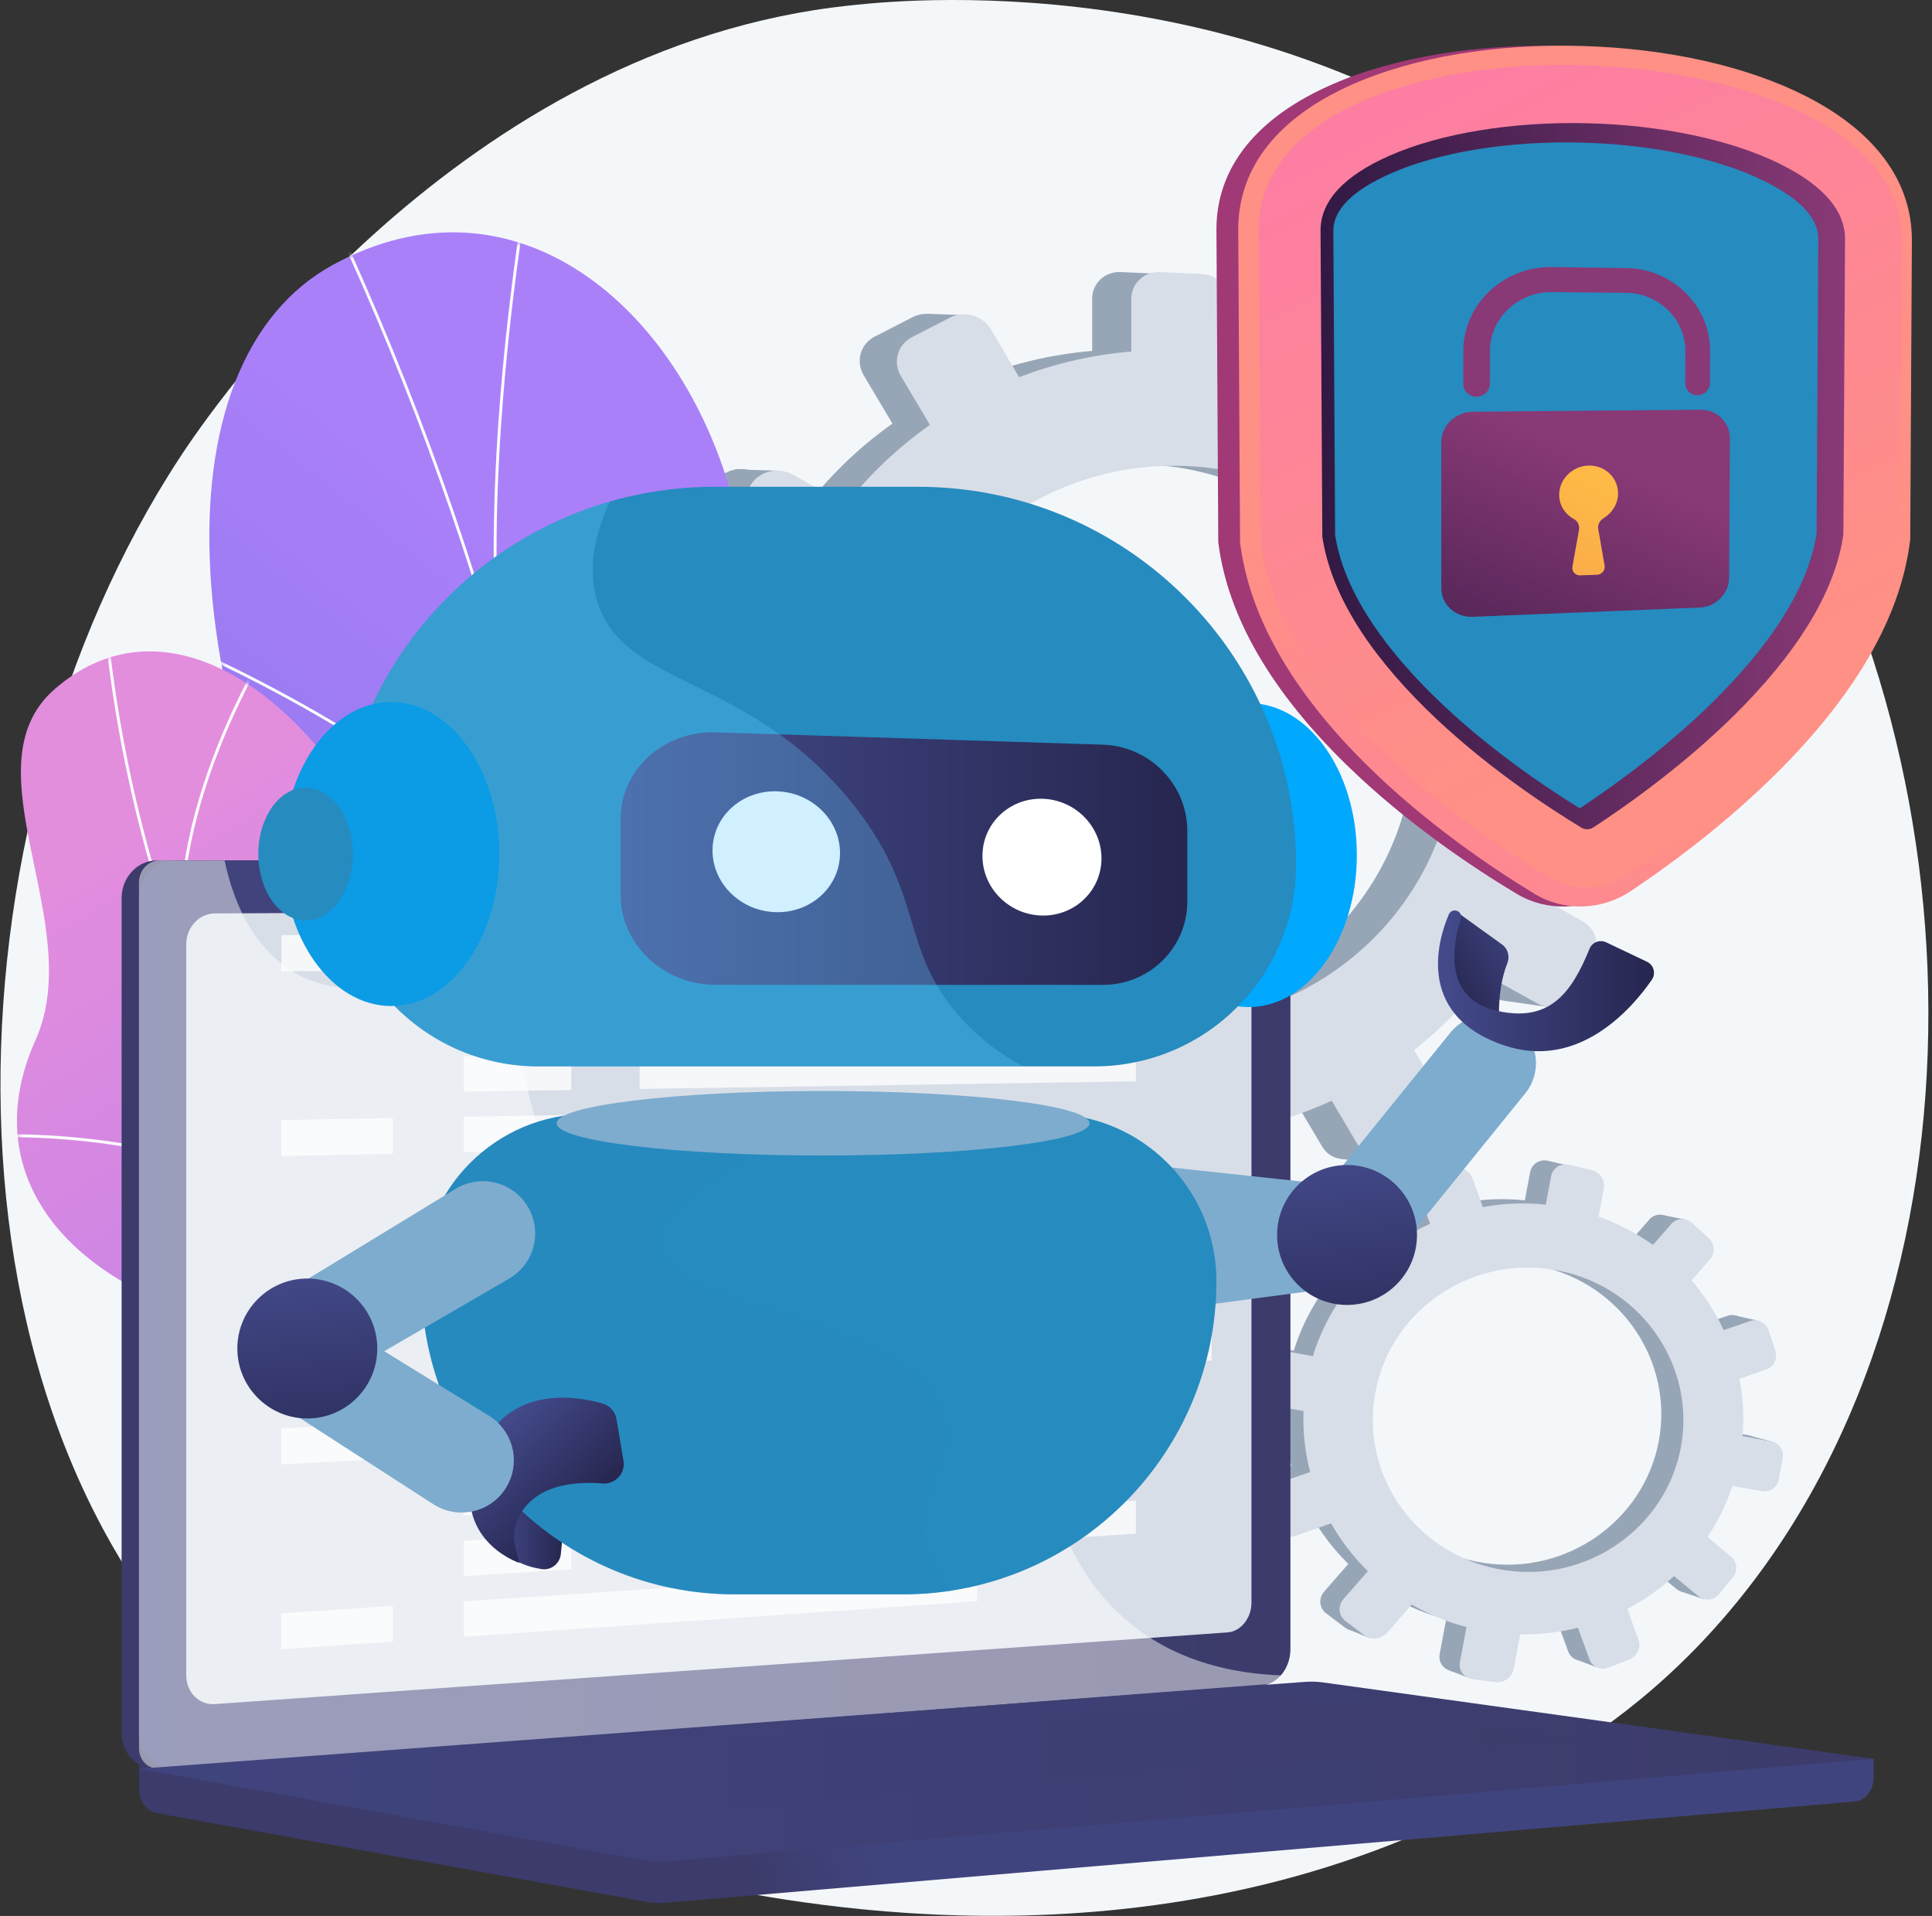 <svg width="474" height="470" viewBox="0 0 474 470" fill="none" xmlns="http://www.w3.org/2000/svg">
<rect x="0" y="0" width="474" height="470" fill="#333333" stroke="none"/>
<path d="M416.204 404.195C403.892 416.886 392.876 424.345 384.442 429.977C302.183 484.902 208.153 469.071 179.081 463.66C132.177 454.931 92.584 448.772 58.566 418.038C-18.733 348.202 -14.973 202.518 44.092 112.273C51.096 101.573 110.072 14.152 204.306 1.833C206.611 1.532 208.331 1.361 209.837 1.201C224.415 -0.342 314.75 -8.488 388.41 53.224C398.954 62.057 415.922 77.991 431.658 102.293C489.193 191.152 489.375 328.773 416.204 404.195Z" fill="#F4F7FA"/>
<path d="M386.063 171.092L372.969 171.115C372.067 162.465 369.988 154.162 366.893 146.362L377.965 139.941C380.99 138.186 382.025 134.229 380.281 131.092L375.629 122.726C373.874 119.57 369.977 118.411 366.92 120.147L355.986 126.352C350.897 119.221 344.824 112.792 337.945 107.262L344.234 96.459C346.038 93.36 344.968 89.281 341.837 87.338L333.468 82.145C330.304 80.182 326.244 81.11 324.406 84.228L318.103 94.92C310.004 91.148 301.253 88.427 292.022 86.967V74.287C292.022 70.547 288.945 67.374 285.138 67.201L274.947 66.736C271.091 66.56 267.955 69.482 267.955 73.264V86.082C258.439 86.875 249.267 89.014 240.644 92.324L233.842 80.735C231.843 77.329 227.403 76.009 223.918 77.796L214.599 82.576C211.075 84.383 209.865 88.636 211.903 92.065L218.952 103.921C211.237 109.375 204.341 115.904 198.5 123.307L185.752 116.094C182.137 114.049 177.499 115.109 175.399 118.473L169.794 127.449C167.68 130.836 168.935 135.231 172.591 137.254L185.782 144.554C182.125 152.978 179.654 162.007 178.579 171.449L162.755 171.476C158.497 171.483 155.033 174.711 155.033 178.686V189.255C155.033 193.229 158.497 196.408 162.755 196.355L178.999 196.153C180.371 205.373 183.079 214.151 186.928 222.301L172.591 230.438C168.935 232.513 167.68 236.925 169.794 240.282L175.399 249.179C177.499 252.513 182.137 253.508 185.752 251.412L200.253 243.002C206.047 249.855 212.786 255.876 220.264 260.888L211.904 275.07C209.866 278.528 211.076 282.764 214.6 284.521L223.919 289.169C227.403 290.906 231.843 289.523 233.842 286.089L242.133 271.846C250.321 274.734 258.986 276.567 267.955 277.199V293.078C267.955 296.859 271.091 299.737 274.947 299.507L285.138 298.897C288.945 298.67 292.022 295.453 292.022 291.713V276.007C300.727 274.519 309.006 271.915 316.713 268.373L324.406 281.314C326.244 284.406 330.304 285.276 333.468 283.268L341.838 277.956C344.968 275.97 346.038 271.876 344.234 268.802L336.766 256.079C343.451 250.789 349.402 244.669 354.464 237.9L366.92 244.793C369.977 246.485 373.874 245.271 375.629 242.09L380.281 233.658C382.025 230.497 380.991 226.554 377.965 224.842L365.92 218.027C369.182 210.375 371.465 202.229 372.617 193.743L386.064 193.576C389.53 193.533 392.331 190.605 392.331 187.036V177.544C392.331 173.975 389.53 171.086 386.063 171.092ZM280.054 249.231C241.308 250.668 208.883 220.597 208.883 182.019C208.883 143.44 241.308 112.954 280.054 113.897C317.484 114.807 346.905 144.899 346.905 181.136C346.905 217.374 317.484 247.842 280.054 249.231Z" fill="#97A6B7"/>
<path d="M236.698 77.299L227.372 76.978L224.156 85.339L236.698 77.299Z" fill="#97A6B7"/>
<path d="M329.176 81.158L339.93 81.266V89.198L329.176 81.158Z" fill="#97A6B7"/>
<path d="M370.16 119.424L380.88 119.857L378.2 125.86L370.16 119.424Z" fill="#97A6B7"/>
<path d="M386.99 171.204L397.817 172.062L394.28 177.314L386.99 171.204Z" fill="#97A6B7"/>
<path d="M368.98 245.492L379.486 246.993L380.772 238.417L368.98 245.492Z" fill="#97A6B7"/>
<path d="M328.781 284.19L338.215 285.906L338.965 278.938L328.781 284.19Z" fill="#97A6B7"/>
<path d="M281.615 300.913L273.146 299.412L280.436 288.585L281.615 300.913Z" fill="#97A6B7"/>
<path d="M235.733 291.802L225.871 289.765L233.482 280.546L235.733 291.802Z" fill="#97A6B7"/>
<path d="M180.312 115.14L190.603 115.462L186.53 122.966L180.312 115.14Z" fill="#97A6B7"/>
<path d="M159.838 195.86L169.271 197.253L168.521 189.535L159.838 195.86Z" fill="#97A6B7"/>
<path d="M180.1 252.353L189.319 253.854L190.069 247.744L180.1 252.353Z" fill="#97A6B7"/>
<path d="M396.645 171.942L383.442 171.965C382.532 163.245 380.436 154.874 377.316 147.01L388.479 140.538C391.53 138.769 392.573 134.779 390.814 131.617L386.123 123.182C384.354 120.001 380.425 118.832 377.342 120.582L366.318 126.838C361.187 119.649 355.063 113.167 348.127 107.592L354.468 96.701C356.288 93.577 355.208 89.464 352.052 87.506L343.613 82.271C340.422 80.292 336.329 81.227 334.476 84.371L328.121 95.15C319.955 91.347 311.131 88.603 301.824 87.132V74.349C301.824 70.578 298.721 67.379 294.882 67.204L284.607 66.736C280.719 66.558 277.557 69.505 277.557 73.317V86.24C267.963 87.039 258.714 89.195 250.02 92.532L243.161 80.849C241.145 77.416 236.669 76.085 233.156 77.886L223.759 82.705C220.206 84.527 218.986 88.815 221.041 92.271L228.148 104.224C220.37 109.722 213.416 116.304 207.527 123.767L194.672 116.496C191.028 114.434 186.351 115.503 184.233 118.895L178.583 127.944C176.451 131.358 177.716 135.789 181.403 137.828L194.703 145.188C191.015 153.68 188.524 162.784 187.44 172.302L171.486 172.33C167.192 172.337 163.699 175.591 163.699 179.598V190.253C163.699 194.26 167.192 197.465 171.486 197.411L187.864 197.207C189.247 206.503 191.978 215.353 195.859 223.568L181.402 231.772C177.716 233.864 176.45 238.312 178.582 241.696L184.233 250.666C186.351 254.027 191.028 255.03 194.672 252.917L209.294 244.438C215.136 251.347 221.931 257.418 229.471 262.47L221.041 276.768C218.986 280.254 220.206 284.524 223.759 286.296L233.156 290.982C236.669 292.733 241.145 291.339 243.161 287.877L251.521 273.518C259.777 276.429 268.513 278.277 277.557 278.915V294.922C277.557 298.735 280.719 301.636 284.607 301.404L294.882 300.789C298.721 300.56 301.824 297.317 301.824 293.546V277.713C310.601 276.213 318.948 273.587 326.719 270.016L334.476 283.063C336.329 286.18 340.422 287.057 343.613 285.033L352.052 279.678C355.208 277.675 356.287 273.548 354.468 270.449L346.938 257.622C353.678 252.289 359.678 246.119 364.783 239.295L377.342 246.244C380.425 247.95 384.354 246.726 386.123 243.52L390.814 235.019C392.573 231.832 391.53 227.857 388.479 226.131L376.334 219.261C379.623 211.546 381.925 203.334 383.086 194.779L396.644 194.611C400.139 194.567 402.964 191.615 402.964 188.017V178.447C402.964 174.848 400.139 171.936 396.645 171.942ZM289.756 250.717C250.689 252.167 217.996 221.851 217.996 182.958C217.996 144.065 250.689 113.331 289.756 114.281C327.496 115.199 357.162 145.536 357.162 182.068C357.162 218.601 327.496 249.317 289.756 250.717Z" fill="#D8DEE8"/>
<path d="M429.036 352.096L421.992 350.787C422.38 346.044 422.1 341.369 421.224 336.861L427.826 334.526C429.63 333.888 430.586 331.864 429.965 330.001L428.308 325.032C427.683 323.158 425.704 322.141 423.885 322.766L417.378 324.999C415.361 320.65 412.744 316.579 409.603 312.911L414.076 307.736C415.359 306.251 415.195 303.95 413.708 302.589L409.731 298.951C408.228 297.576 405.951 297.665 404.648 299.157L400.178 304.27C396.204 301.424 391.772 299.077 386.955 297.36L388.235 290.541C388.613 288.529 387.279 286.512 385.249 286.034L379.815 284.756C377.759 284.272 375.777 285.527 375.395 287.56L374.101 294.454C368.904 293.92 363.755 294.144 358.784 295.053L356.295 288.134C355.564 286.101 353.31 284.943 351.256 285.552L345.761 287.181C343.684 287.798 342.603 289.963 343.353 292.012L345.947 299.1C341.247 301.255 336.879 304.069 332.991 307.461L326.863 302.295C325.125 300.83 322.524 300.932 321.055 302.529L317.134 306.791C315.655 308.398 315.887 310.889 317.649 312.346L324.006 317.604C321.188 321.765 318.948 326.371 317.417 331.34L308.904 329.757C306.613 329.331 304.424 330.717 304.023 332.855L302.956 338.539C302.555 340.677 304.097 342.736 306.392 343.137L315.149 344.669C314.955 349.766 315.526 354.76 316.773 359.531L308.241 362.46C306.065 363.207 304.944 365.453 305.743 367.472L307.858 372.822C308.651 374.827 311.045 375.831 313.201 375.068L321.849 372.01C324.273 376.28 327.289 380.199 330.805 383.649L324.877 390.432C323.431 392.086 323.655 394.486 325.372 395.787L329.915 399.227C331.613 400.514 334.14 400.218 335.562 398.573L341.459 391.75C345.571 394.13 350.046 395.991 354.806 397.236L353.203 405.776C352.821 407.809 354.217 409.674 356.314 409.939L361.856 410.64C363.927 410.902 365.906 409.483 366.284 407.472L367.869 399.025C372.701 399.104 377.416 398.539 381.919 397.412L384.749 405.149C385.426 406.997 387.521 407.875 389.426 407.115L394.463 405.103C396.347 404.351 397.336 402.257 396.676 400.422L393.944 392.825C398.073 390.655 401.892 387.965 405.298 384.836L411.3 389.8C412.774 391.019 414.992 390.759 416.257 389.226L419.61 385.161C420.867 383.637 420.709 381.412 419.255 380.186L413.465 375.305C415.992 371.519 418.042 367.369 419.519 362.922L426.767 364.189C428.635 364.516 430.438 363.224 430.798 361.304L431.756 356.2C432.116 354.28 430.901 352.443 429.036 352.096ZM364.136 383.416C343.153 380.277 328.751 360.831 332.646 340.084C336.541 319.336 357.057 306.215 377.8 310.634C397.837 314.903 410.622 334.056 406.963 353.545C403.304 373.033 384.405 386.448 364.136 383.416Z" fill="#97A6B7"/>
<path d="M358.178 286.575L353.195 285.46L350.621 289.632L358.178 286.575Z" fill="#97A6B7"/>
<path d="M407.523 297.987L413.296 299.131L412.495 303.397L407.523 297.987Z" fill="#97A6B7"/>
<path d="M425.699 322.704L431.421 324.019L429.373 326.977L425.699 322.704Z" fill="#97A6B7"/>
<path d="M429.523 352.25L435.26 353.805L432.827 356.273L429.523 352.25Z" fill="#97A6B7"/>
<path d="M412.338 390.384L417.836 392.252L419.394 387.77L412.338 390.384Z" fill="#97A6B7"/>
<path d="M386.811 407.137L391.711 409.012L392.818 405.34L386.811 407.137Z" fill="#97A6B7"/>
<path d="M359.756 411.368L355.354 409.706L360.367 404.619L359.756 411.368Z" fill="#97A6B7"/>
<path d="M336.002 401.836L330.904 399.745L335.928 395.555L336.002 401.836Z" fill="#97A6B7"/>
<path d="M324.033 301.232L329.535 302.444L326.587 306.069L324.033 301.232Z" fill="#97A6B7"/>
<path d="M304.873 342.576L309.806 344.278L310.181 340.051L304.873 342.576Z" fill="#97A6B7"/>
<path d="M310.064 375.003L314.871 376.741L315.891 373.531L310.064 375.003Z" fill="#97A6B7"/>
<path d="M434.639 353.622L427.536 352.301C427.927 347.52 427.645 342.807 426.761 338.263L433.418 335.909C435.237 335.265 436.201 333.225 435.575 331.347L433.903 326.337C433.273 324.448 431.278 323.423 429.443 324.052L422.883 326.304C420.849 321.919 418.211 317.815 415.044 314.117L419.553 308.9C420.847 307.403 420.682 305.083 419.182 303.711L415.172 300.043C413.656 298.657 411.36 298.747 410.046 300.25L405.54 305.405C401.533 302.536 397.064 300.169 392.207 298.438L393.498 291.564C393.879 289.536 392.533 287.502 390.486 287.021L385.008 285.731C382.934 285.243 380.936 286.508 380.552 288.559L379.247 295.509C374.006 294.97 368.815 295.196 363.802 296.112L361.293 289.137C360.556 287.087 358.283 285.919 356.212 286.533L350.672 288.176C348.577 288.797 347.488 290.98 348.244 293.046L350.859 300.192C346.121 302.364 341.717 305.201 337.796 308.62L331.617 303.412C329.865 301.935 327.242 302.038 325.761 303.648L321.808 307.944C320.317 309.565 320.551 312.076 322.327 313.545L328.737 318.845C325.896 323.04 323.637 327.684 322.094 332.694L313.51 331.098C311.2 330.668 308.994 332.066 308.589 334.221L307.513 339.951C307.109 342.106 308.663 344.182 310.978 344.587L319.807 346.131C319.612 351.269 320.187 356.304 321.445 361.115L312.842 364.067C310.648 364.82 309.519 367.084 310.324 369.12L312.457 374.514C313.257 376.535 315.671 377.547 317.844 376.778L326.563 373.695C329.008 378 332.049 381.951 335.594 385.43L329.617 392.268C328.16 393.935 328.385 396.355 330.117 397.666L334.697 401.135C336.409 402.432 338.958 402.134 340.391 400.475L346.337 393.597C350.483 395.996 354.995 397.872 359.794 399.128L358.178 407.737C357.793 409.787 359.2 411.667 361.315 411.934L366.903 412.641C368.991 412.906 370.987 411.475 371.367 409.447L372.966 400.932C377.838 401.011 382.592 400.442 387.132 399.306L389.986 407.106C390.668 408.969 392.781 409.854 394.701 409.088L399.78 407.06C401.68 406.301 402.677 404.191 402.011 402.34L399.257 394.682C403.42 392.494 407.27 389.782 410.704 386.628L416.757 391.633C418.242 392.861 420.479 392.6 421.754 391.054L425.135 386.956C426.403 385.42 426.243 383.176 424.777 381.94L418.939 377.02C421.487 373.203 423.554 369.019 425.042 364.535L432.351 365.813C434.235 366.143 436.052 364.84 436.415 362.905L437.381 357.759C437.744 355.823 436.519 353.972 434.639 353.622ZM369.201 385.195C348.045 382.03 333.523 362.426 337.45 341.509C341.377 320.593 362.062 307.365 382.977 311.82C403.18 316.124 416.071 335.435 412.383 355.082C408.694 374.729 389.639 388.253 369.201 385.195Z" fill="#D8DEE8"/>
<path d="M104.998 389.492C101.183 395.815 94.537 404.4 87.34 414.356L207.447 431.746C194.012 395.171 175.072 356.76 203.359 293.25C216.634 263.446 251.915 211.047 237.393 176.104C220.849 136.293 188.117 153.483 179.812 122.662C166.832 74.488 125.825 40.975 81.772 64.917C38.293 88.546 39.752 174.881 97.042 269.329C130.467 341.742 124.917 356.474 104.998 389.492Z" fill="url(#paint0_linear_217_3849)"/>
<mask id="mask0_217_3849" style="mask-type:luminance" maskUnits="userSpaceOnUse" x="51" y="56" width="190" height="376">
<path d="M104.998 389.492C101.183 395.815 94.537 404.4 87.34 414.356L207.447 431.746C194.012 395.171 175.072 356.76 203.359 293.25C216.634 263.446 251.915 211.047 237.393 176.104C220.849 136.293 188.117 153.483 179.812 122.662C166.832 74.488 125.825 40.975 81.772 64.917C38.293 88.546 39.752 174.881 97.042 269.329C130.467 341.742 124.917 356.474 104.998 389.492Z" fill="white"/>
</mask>
<g mask="url(#mask0_217_3849)">
<path d="M150.445 416.387C151.312 400.614 151.331 385.692 151.35 369.894L151.357 364.627C150.898 357.02 150.652 349.506 150.413 342.24C149.875 325.832 149.367 310.335 146.59 293.882C146.536 292.921 146.531 291.988 146.526 290.999C146.508 287.469 146.489 283.819 144.44 280.329L144.393 280.184C136.138 193.166 109.795 106.393 66.096 22.277L66.721 21.953C110.449 106.124 136.815 192.958 145.087 280.04C147.192 283.674 147.212 287.562 147.23 290.995C147.235 291.975 147.24 292.9 147.289 293.805C150.069 310.264 150.578 325.785 151.117 342.217C151.355 349.478 151.601 356.987 152.061 364.607L152.054 369.895C152.035 385.703 152.016 400.633 151.148 416.426L150.445 416.387Z" fill="#FCFDFE"/>
<path d="M149.637 339.224C148.866 298.072 170.571 249.188 188.916 215.425C208.782 178.863 229.095 151.666 229.297 151.396L229.861 151.818C229.658 152.088 209.372 179.251 189.529 215.77C171.227 249.455 149.572 298.214 150.341 339.211L149.637 339.224Z" fill="#FCFDFE"/>
<path d="M121.997 160.374C118.745 116.75 125.434 70.215 127.633 54.923C128.053 51.999 128.331 50.066 128.318 49.691L129.022 49.667C129.036 50.087 128.82 51.613 128.329 55.024C126.134 70.297 119.453 116.775 122.699 160.321L121.997 160.374Z" fill="#FCFDFE"/>
<path d="M137.688 230.13C122.967 192.547 46.006 159.225 45.23 158.893L45.508 158.246C46.286 158.579 123.516 192.02 138.343 229.874L137.688 230.13Z" fill="#FCFDFE"/>
</g>
<path d="M105.793 256.739C106.447 312.494 133.339 294.123 158.137 299.625C186.756 341.033 189.452 379.451 146.722 412.629L99.11 405.504C81.444 404.684 60.715 399.285 61.885 375.762C63.208 349.157 69.499 332.26 39.47 319.194C9.442 306.129 -3.458 282.288 8.702 255.171C21.499 226.634 -8.517 188.168 13.419 169.048C51.641 135.732 105.113 198.681 105.793 256.739Z" fill="url(#paint1_linear_217_3849)"/>
<mask id="mask1_217_3849" style="mask-type:luminance" maskUnits="userSpaceOnUse" x="4" y="159" width="176" height="254">
<path d="M105.792 256.739C106.445 312.494 133.337 294.123 158.135 299.625C186.754 341.033 189.45 379.451 146.72 412.629L99.108 405.504C81.442 404.684 60.713 399.285 61.883 375.762C63.206 349.157 69.497 332.26 39.468 319.194C9.44 306.129 -3.46 282.288 8.7 255.171C21.497 226.634 -8.519 188.168 13.417 169.048C51.639 135.732 105.111 198.681 105.792 256.739Z" fill="white"/>
</mask>
<g mask="url(#mask1_217_3849)">
<path d="M117.615 356.518C97.737 334.771 80.514 310.605 66.425 284.691C52.215 258.553 41.383 230.984 34.233 202.749C30.132 186.559 27.237 170.063 25.629 153.722L26.345 153.651C27.951 169.957 30.839 186.416 34.931 202.572C42.067 230.748 52.876 258.261 67.058 284.346C81.119 310.209 98.308 334.328 118.146 356.032L117.615 356.518Z" fill="#FCFDFE"/>
<path d="M66.37 387.141L66.043 386.499C74.886 381.994 85.317 378.481 97.047 376.058C102.636 374.903 108.189 374.141 113.55 373.792L113.597 374.511C108.269 374.857 102.75 375.615 97.193 376.764C85.525 379.174 75.155 382.665 66.37 387.141Z" fill="#FCFDFE"/>
<path d="M75.695 300.599C51.109 276.816 -1.227 278.989 -1.751 279.018L-1.785 278.298C-1.255 278.275 51.385 276.081 76.195 300.081L75.695 300.599Z" fill="#FCFDFE"/>
<path d="M45.378 238.53C38.019 200.588 66.455 156.743 66.743 156.305L67.345 156.7C67.058 157.136 38.782 200.741 46.085 238.393L45.378 238.53Z" fill="#FCFDFE"/>
</g>
<path d="M459.669 431.444L34.088 427.704V438.771C34.088 441.775 35.944 444.33 38.458 444.785L158.8 466.58C160.228 466.838 161.676 466.907 163.117 466.784L455.044 441.935C457.651 441.713 459.669 439.151 459.669 436.064V431.444Z" fill="url(#paint2_linear_217_3849)"/>
<path d="M305.228 413.503L38.49 433.75C33.717 434.112 29.836 430.263 29.836 425.15V220.331C29.836 215.219 33.717 211.074 38.49 211.074H305.228C309.161 211.074 312.34 214.821 312.34 219.442V404.595C312.34 409.216 309.161 413.204 305.228 413.503Z" fill="url(#paint3_linear_217_3849)"/>
<path d="M309.482 413.503L42.744 433.75C37.971 434.112 34.09 430.263 34.09 425.15V220.331C34.09 215.219 37.971 211.074 42.744 211.074H309.482C313.415 211.074 316.594 214.821 316.594 219.442V404.595C316.594 409.216 313.415 413.204 309.482 413.503Z" fill="url(#paint4_linear_217_3849)"/>
<path d="M301.171 400.449L52.732 418.037C48.848 418.312 45.691 415.152 45.691 410.978V231.659C45.691 227.485 48.848 224.088 52.732 224.07L301.171 222.966C304.415 222.951 307.039 226.021 307.039 229.823V393.151C307.039 396.952 304.415 400.22 301.171 400.449Z" fill="#D8DEE8"/>
<path d="M185.532 216.677C185.532 218.58 184.159 220.127 182.464 220.133C180.766 220.138 179.389 218.596 179.389 216.689C179.389 214.781 180.766 213.234 182.464 213.233C184.159 213.231 185.532 214.773 185.532 216.677Z" fill="white"/>
<path opacity="0.48" d="M245.216 357.328C224.653 345.444 208.484 360.502 192.88 345.645C183.42 336.637 188.064 329.92 176.424 316.46C163.531 301.551 155.137 306.562 142.18 293.144C125.797 276.178 133.991 262.978 119.879 250.796C102.759 236.019 84.296 249.696 67.999 235.524C60.97 229.412 57.113 220.525 55.099 211.074H39.153C36.359 211.074 34.09 213.507 34.09 216.508V428.821C34.09 431.821 36.359 434.081 39.153 433.868L311.004 413.141C312.338 413.04 313.521 412.203 314.28 410.99C294.38 410.211 282.154 403.045 274.339 395.638C259.051 381.146 261.702 366.856 245.216 357.328Z" fill="white"/>
<path d="M320.112 412.585L34.088 433.897L158.8 456.483C160.228 456.741 161.676 456.81 163.117 456.687L459.669 431.445L324.662 412.73C323.152 412.52 321.629 412.472 320.112 412.585Z" fill="url(#paint5_linear_217_3849)"/>
<path opacity="0.3" d="M75.822 434.433L313.946 416.425L387.643 426.559L151.571 445.808L75.822 434.433Z" fill="url(#paint6_linear_217_3849)"/>
<g opacity="0.75">
<path d="M96.379 238.151L69.022 238.247V229.394H96.379V238.151Z" fill="white"/>
<path d="M239.719 237.651L113.756 238.09V229.394H239.719V237.651Z" fill="white"/>
<path d="M140.161 252.697L113.756 252.946V244.249L140.161 244.092V252.697Z" fill="white"/>
<path d="M278.68 251.387L156.939 252.538V243.992L278.68 243.266V251.387Z" fill="white"/>
<path d="M140.161 267.395L113.756 267.803V259.106L140.161 258.791V267.395Z" fill="white"/>
<path d="M278.68 265.259L156.939 267.137V258.59L278.68 257.138V265.259Z" fill="white"/>
<path d="M96.379 283.03L69.022 283.615V274.762L96.379 274.272V283.03Z" fill="white"/>
<path d="M239.719 279.965L113.756 282.659V273.962L239.719 271.708V279.965Z" fill="white"/>
<path d="M140.161 296.792L113.756 297.514V288.817L140.161 288.188V296.792Z" fill="white"/>
<path d="M278.68 293.004L156.939 296.334V287.787L278.68 284.883V293.004Z" fill="white"/>
<path d="M140.161 311.491L113.756 312.371V303.674L140.161 302.886V311.491Z" fill="white"/>
<path d="M278.68 306.877L156.939 310.932V302.386L278.68 298.755V306.877Z" fill="white"/>
<path d="M140.161 326.189L113.756 327.226V318.529L140.161 317.584V326.189Z" fill="white"/>
<path d="M278.68 320.749L156.939 325.531V316.984L278.68 312.628V320.749Z" fill="white"/>
<path d="M182.838 338.957L157.344 340.111V331.566L182.838 330.501V338.957Z" fill="white"/>
<path d="M297.269 333.781L199.041 338.224V329.825L297.269 325.724V333.781Z" fill="white"/>
<path d="M96.379 357.828L69.022 359.229V350.375L96.379 349.07V357.828Z" fill="white"/>
<path d="M239.719 350.489L113.756 356.938V348.241L239.719 342.231V350.489Z" fill="white"/>
<path d="M140.161 370.285L113.756 371.794V363.097L140.161 361.68V370.285Z" fill="white"/>
<path d="M278.68 362.366L156.939 369.326V360.779L278.68 354.245V362.366Z" fill="white"/>
<path d="M140.161 384.983L113.756 386.65V377.953L140.161 376.378V384.983Z" fill="white"/>
<path d="M278.68 376.239L156.939 383.924V375.378L278.68 368.118V376.239Z" fill="white"/>
<path d="M96.379 402.707L69.022 404.597V395.744L96.379 393.949V402.707Z" fill="white"/>
<path d="M239.719 392.803L113.756 401.506V392.809L239.719 384.546V392.803Z" fill="white"/>
</g>
<path d="M384.111 222.373C379.852 222.496 375.698 221.423 372.101 219.266C361.139 212.695 344.942 201.844 330.37 187.639C311.879 169.613 301.255 151.291 298.931 133.299L298.894 133.017L298.443 56.244C298.443 41.072 308.34 28.756 326.919 20.663C342.27 13.977 362.616 10.664 384.11 11.286C405.355 11.901 425.012 16.284 439.562 23.588C456.858 32.27 465.933 44.471 465.933 58.937L465.522 132.294L465.489 132.564C463.364 149.793 453.59 167.602 436.313 185.611C422.456 200.056 406.797 211.503 396.042 218.595C392.485 220.942 388.36 222.25 384.111 222.373Z" fill="url(#paint7_linear_217_3849)"/>
<path d="M388.326 222.373C384.124 222.496 380.025 221.423 376.475 219.266C365.658 212.695 349.675 201.844 335.296 187.639C317.049 169.613 306.566 151.291 304.272 133.299L304.236 133.017L303.791 56.244C303.791 41.072 313.557 28.756 331.891 20.663C347.039 13.977 367.116 10.664 388.326 11.286C409.29 11.901 428.688 16.284 443.045 23.588C460.113 32.27 469.068 44.471 469.068 58.937L468.662 132.294L468.629 132.564C466.533 149.793 456.887 167.602 439.839 185.611C426.165 200.056 410.712 211.503 400.1 218.595C396.59 220.942 392.519 222.25 388.326 222.373Z" fill="url(#paint8_linear_217_3849)"/>
<path d="M308.859 56.3L309.308 132.684C314.336 171.657 360.138 203.211 380.086 215.2C385.801 218.634 393.107 218.43 398.781 214.697C418.313 201.844 461.607 169.488 466.233 132.016L466.644 58.862C466.644 4.588 308.859 -0.374 308.859 56.3Z" fill="url(#paint9_linear_217_3849)"/>
<path d="M389.459 203.426C389.093 203.434 388.539 203.373 387.98 203.034C379.767 198.061 363.845 187.642 349.993 174.036C335.031 159.34 326.402 145.051 324.423 131.631L323.984 56.511C324.003 49.303 329.708 43.135 340.892 38.199C353.378 32.688 371.108 29.797 389.459 30.233C407.626 30.664 424.839 34.321 436.764 40.239C447.313 45.473 452.646 51.644 452.663 58.602L452.254 131.121C450.407 144.107 442.308 158.107 428.088 172.824C414.718 186.662 399.099 197.631 390.936 202.965C390.377 203.33 389.824 203.417 389.459 203.426Z" fill="url(#paint10_linear_217_3849)"/>
<path d="M387.585 198.291C379.29 193.182 364.54 183.317 351.671 170.652C337.61 156.814 329.473 143.536 327.561 131.249L327.125 56.566C327.138 51.412 331.875 46.685 341.169 42.57C352.996 37.333 369.941 34.574 387.585 34.969C405.059 35.362 421.529 38.813 432.848 44.413C441.643 48.765 446.092 53.511 446.104 58.537L445.696 130.789C443.901 142.71 436.226 155.748 422.805 169.613C410.344 182.485 395.842 192.836 387.585 198.291Z" fill="#268BBF"/>
<path d="M417.264 100.51L361.408 101.007C357.114 101.045 353.615 104.392 353.615 108.481V144.27C353.615 148.334 357.101 151.485 361.379 151.31L417.039 149.031C420.998 148.868 424.208 145.591 424.229 141.707L424.406 107.519C424.426 103.614 421.237 100.475 417.264 100.51Z" fill="url(#paint11_linear_217_3849)"/>
<path d="M396.979 121.033C396.991 117.08 393.599 113.956 389.457 114.217C385.789 114.449 382.747 117.411 382.541 120.965C382.381 123.722 383.872 126.111 386.142 127.323C387.107 127.839 387.585 128.919 387.394 129.986L385.78 139.026C385.574 140.177 386.487 141.189 387.689 141.147L391.776 141.004C392.97 140.962 393.879 139.891 393.682 138.76L392.12 129.805C391.933 128.736 392.484 127.676 393.453 127.094C395.558 125.827 396.971 123.573 396.979 121.033Z" fill="url(#paint12_linear_217_3849)"/>
<path d="M416.48 96.961C414.803 96.972 413.446 95.639 413.453 93.983L413.487 86.188C413.521 78.358 407.049 71.917 398.981 71.836L380.749 71.656C372.4 71.573 365.535 78.083 365.528 86.161L365.521 94.203C365.52 95.91 364.066 97.304 362.27 97.316C360.47 97.327 359.009 95.947 359.01 94.232L359.013 86.157C359.017 74.612 368.849 65.343 380.761 65.508L399.001 65.762C410.46 65.921 419.613 75.092 419.559 86.191L419.522 93.956C419.514 95.605 418.154 96.949 416.48 96.961Z" fill="url(#paint13_linear_217_3849)"/>
<path d="M130.127 363.137C130.127 363.137 118.533 369.902 121.992 377.868C124.072 382.659 129.147 384.339 132.862 384.917C135.198 385.28 137.353 383.59 137.592 381.238L138.262 374.65L130.127 363.137Z" fill="url(#paint14_linear_217_3849)"/>
<path d="M269.321 296.352C268.621 302.848 273.333 321.564 279.828 322.263L333.339 315.144L335.872 291.622L282.348 285.858C275.853 285.158 270.02 289.857 269.321 296.352Z" fill="#7EACCE"/>
<path d="M372.456 251.588C367.378 247.477 359.93 248.26 355.819 253.338L321.943 295.177L340.33 310.064L374.206 268.225C378.316 263.147 377.533 255.699 372.456 251.588Z" fill="#7EACCE"/>
<path d="M330.488 320.118C339.968 320.118 347.652 312.434 347.652 302.954C347.652 293.475 339.968 285.79 330.488 285.79C321.009 285.79 313.324 293.475 313.324 302.954C313.324 312.434 321.009 320.118 330.488 320.118Z" fill="url(#paint15_linear_217_3849)"/>
<path d="M306.36 247.047C321.012 247.047 332.891 230.354 332.891 209.763C332.891 189.171 321.012 172.478 306.36 172.478C291.707 172.478 279.828 189.171 279.828 209.763C279.828 230.354 291.707 247.047 306.36 247.047Z" fill="#00A8FE"/>
<path d="M225.27 119.416H175.335C124.133 119.416 82.625 160.924 82.625 212.126V212.126C82.625 239.448 104.774 261.597 132.096 261.597H268.509C295.831 261.597 317.98 239.448 317.98 212.126C317.98 160.924 276.473 119.416 225.27 119.416Z" fill="#268BBF"/>
<path d="M221.599 391.111H180.21C137.771 391.111 103.367 356.708 103.367 314.269V314.269C103.367 291.623 121.725 273.265 144.371 273.265H257.438C280.083 273.265 298.442 291.623 298.442 314.269C298.442 356.708 264.038 391.111 221.599 391.111Z" fill="#268BBF"/>
<path d="M270.597 241.6H175.677C162.813 241.6 152.26 231.74 152.26 219.577V200.926C152.26 188.763 162.813 179.24 175.677 179.65L270.597 182.678C282.086 183.045 291.294 192.501 291.294 203.803V221.135C291.295 232.438 282.086 241.6 270.597 241.6Z" fill="url(#paint16_linear_217_3849)"/>
<path d="M206.092 209.262C206.092 217.384 199.177 223.882 190.578 223.773C181.902 223.664 174.811 216.882 174.811 208.626C174.811 200.37 181.902 193.876 190.578 194.119C199.177 194.361 206.092 201.139 206.092 209.262Z" fill="white"/>
<path d="M270.238 210.566C270.238 218.416 263.78 224.698 255.752 224.596C247.654 224.494 241.037 217.946 241.037 209.972C241.037 201.998 247.654 195.719 255.752 195.946C263.78 196.171 270.238 202.715 270.238 210.566Z" fill="white"/>
<path opacity="0.3" d="M234.749 248.593C220.632 232.006 226.905 218.741 208.449 196.264C183.055 165.336 153.431 168.836 146.646 147.859C144.766 142.047 144.55 134.069 149.593 123.041C110.915 134.197 82.625 169.856 82.625 212.126V212.127C82.625 239.448 104.774 261.597 132.095 261.597H250.978C243.857 257.715 238.653 253.181 234.749 248.593Z" fill="#62CAFF"/>
<path d="M95.967 246.787C110.62 246.787 122.498 230.094 122.498 209.503C122.498 188.911 110.62 172.218 95.967 172.218C81.314 172.218 69.436 188.911 69.436 209.503C69.436 230.094 81.314 246.787 95.967 246.787Z" fill="#0C9BE5"/>
<path d="M74.979 225.807C81.386 225.807 86.581 218.508 86.581 209.503C86.581 200.499 81.386 193.199 74.979 193.199C68.571 193.199 63.377 200.499 63.377 209.503C63.377 218.508 68.571 225.807 74.979 225.807Z" fill="#268BBF"/>
<path opacity="0.4" d="M231.792 348.808C226.114 322.14 163.303 322.784 161.595 305.353C160.278 291.915 196.34 278.611 200.872 276.94C204.747 275.51 208.594 274.3 212.403 273.265H144.371C121.725 273.265 103.367 291.623 103.367 314.269V314.269C103.367 356.708 137.771 391.111 180.209 391.111H221.599C225.576 391.111 229.482 390.809 233.296 390.227C229.694 385.762 227.345 380.879 226.778 375.55C225.518 363.736 233.992 359.142 231.792 348.808Z" fill="#268BBF"/>
<path d="M201.924 283.462C238.025 283.462 267.291 279.919 267.291 275.548C267.291 271.177 238.025 267.633 201.924 267.633C165.823 267.633 136.557 271.177 136.557 275.548C136.557 279.919 165.823 283.462 201.924 283.462Z" fill="#7EACCE"/>
<path d="M71.33 316.294L111.806 291.628C117.505 288.155 124.915 289.637 128.841 295.034C133.309 301.177 131.484 309.836 124.917 313.654L83.858 337.522L71.33 316.294Z" fill="#7EACCE"/>
<path d="M151.246 348.107L152.969 358.326C153.493 361.432 150.94 364.168 147.8 363.911C141.15 363.367 131.076 364.086 127.123 372.47C126.084 374.675 125.871 377.183 126.454 379.55L127.402 383.402C127.402 383.402 108.846 377.288 117.616 356.268C124.503 339.762 141.014 342.385 147.788 344.273C149.588 344.775 150.935 346.265 151.246 348.107Z" fill="url(#paint17_linear_217_3849)"/>
<path d="M79.625 322.446L119.978 347.312C125.66 350.813 127.704 358.088 124.678 364.036C121.233 370.806 112.689 373.112 106.306 368.994L66.398 343.246L79.625 322.446Z" fill="#7EACCE"/>
<path d="M75.395 347.967C84.874 347.967 92.559 340.282 92.559 330.803C92.559 321.323 84.874 313.639 75.395 313.639C65.915 313.639 58.23 321.323 58.23 330.803C58.23 340.282 65.915 347.967 75.395 347.967Z" fill="url(#paint18_linear_217_3849)"/>
<path d="M368.5 231.684L356.917 223.347C356.917 223.347 353.001 235.323 354.298 238.566C355.595 241.808 367.916 252.831 367.916 252.831C367.916 252.831 366.9 243.523 369.813 236.287C370.481 234.627 369.952 232.729 368.5 231.684Z" fill="url(#paint19_linear_217_3849)"/>
<path d="M356.918 223.347C357.983 223.347 358.743 224.383 358.412 225.396C356.672 230.732 353.492 244.86 367.267 247.968C380.108 250.865 385.5 243.74 389.985 232.738C390.637 231.138 392.506 230.419 394.065 231.162L404.074 235.926C405.745 236.721 406.319 238.824 405.268 240.347C400.576 247.145 387.407 262.727 368.888 256.398C346.273 248.668 353.484 228.821 355.482 224.282C355.732 223.712 356.295 223.347 356.918 223.347Z" fill="url(#paint20_linear_217_3849)"/>
<defs>
<linearGradient id="paint0_linear_217_3849" x1="192.64" y1="186.577" x2="-47.498" y2="481.086" gradientUnits="userSpaceOnUse">
<stop stop-color="#AA80F9"/>
<stop offset="0.199" stop-color="#9B7BF2"/>
<stop offset="0.996" stop-color="#6165D7"/>
</linearGradient>
<linearGradient id="paint1_linear_217_3849" x1="26.971" y1="205.608" x2="207.597" y2="502.964" gradientUnits="userSpaceOnUse">
<stop offset="0.004" stop-color="#E38DDD"/>
<stop offset="1" stop-color="#9571F6"/>
</linearGradient>
<linearGradient id="paint2_linear_217_3849" x1="213.843" y1="447.836" x2="183.944" y2="460.394" gradientUnits="userSpaceOnUse">
<stop stop-color="#40447E"/>
<stop offset="0.996" stop-color="#3C3B6B"/>
</linearGradient>
<linearGradient id="paint3_linear_217_3849" x1="165.197" y1="314.919" x2="134.197" y2="327.939" gradientUnits="userSpaceOnUse">
<stop stop-color="#40447E"/>
<stop offset="0.996" stop-color="#3C3B6B"/>
</linearGradient>
<linearGradient id="paint4_linear_217_3849" x1="34.09" y1="322.424" x2="316.594" y2="322.424" gradientUnits="userSpaceOnUse">
<stop stop-color="#40447E"/>
<stop offset="0.996" stop-color="#3C3B6B"/>
</linearGradient>
<linearGradient id="paint5_linear_217_3849" x1="34.088" y1="434.636" x2="459.669" y2="434.636" gradientUnits="userSpaceOnUse">
<stop stop-color="#40447E"/>
<stop offset="0.996" stop-color="#3C3B6B"/>
</linearGradient>
<linearGradient id="paint6_linear_217_3849" x1="75.822" y1="431.117" x2="387.643" y2="431.117" gradientUnits="userSpaceOnUse">
<stop stop-color="#40447E"/>
<stop offset="0.996" stop-color="#3C3B6B"/>
</linearGradient>
<linearGradient id="paint7_linear_217_3849" x1="480.432" y1="5.413" x2="432.158" y2="51.812" gradientUnits="userSpaceOnUse">
<stop stop-color="#311944"/>
<stop offset="1" stop-color="#A03976"/>
</linearGradient>
<linearGradient id="paint8_linear_217_3849" x1="348.777" y1="158.143" x2="266.303" y2="295.6" gradientUnits="userSpaceOnUse">
<stop stop-color="#FF9085"/>
<stop offset="1" stop-color="#FB6FBB"/>
</linearGradient>
<linearGradient id="paint9_linear_217_3849" x1="423.967" y1="168.795" x2="290.697" y2="-99.182" gradientUnits="userSpaceOnUse">
<stop stop-color="#FF9085"/>
<stop offset="1" stop-color="#FB6FBB"/>
</linearGradient>
<linearGradient id="paint10_linear_217_3849" x1="323.984" y1="116.808" x2="452.663" y2="116.808" gradientUnits="userSpaceOnUse">
<stop stop-color="#311944"/>
<stop offset="1" stop-color="#893976"/>
</linearGradient>
<linearGradient id="paint11_linear_217_3849" x1="359.35" y1="194.076" x2="394.09" y2="113.015" gradientUnits="userSpaceOnUse">
<stop stop-color="#311944"/>
<stop offset="1" stop-color="#893976"/>
</linearGradient>
<linearGradient id="paint12_linear_217_3849" x1="439.993" y1="48.657" x2="345.615" y2="195.725" gradientUnits="userSpaceOnUse">
<stop stop-color="#FCB148"/>
<stop offset="0.052" stop-color="#FDBA46"/>
<stop offset="0.142" stop-color="#FFC244"/>
<stop offset="0.318" stop-color="#FFC444"/>
<stop offset="0.485" stop-color="#FDB946"/>
<stop offset="0.775" stop-color="#F99C4D"/>
<stop offset="0.866" stop-color="#F8924F"/>
<stop offset="1" stop-color="#F8924F"/>
</linearGradient>
<linearGradient id="paint13_linear_217_3849" x1="346.328" y1="188.495" x2="381.069" y2="107.435" gradientUnits="userSpaceOnUse">
<stop stop-color="#311944"/>
<stop offset="1" stop-color="#893976"/>
</linearGradient>
<linearGradient id="paint14_linear_217_3849" x1="121.348" y1="374.052" x2="138.262" y2="374.052" gradientUnits="userSpaceOnUse">
<stop stop-color="#444B8C"/>
<stop offset="0.996" stop-color="#26264F"/>
</linearGradient>
<linearGradient id="paint15_linear_217_3849" x1="328.066" y1="280.463" x2="334.679" y2="341.868" gradientUnits="userSpaceOnUse">
<stop stop-color="#444B8C"/>
<stop offset="0.996" stop-color="#26264F"/>
</linearGradient>
<linearGradient id="paint16_linear_217_3849" x1="152.26" y1="210.619" x2="291.295" y2="210.619" gradientUnits="userSpaceOnUse">
<stop stop-color="#444B8C"/>
<stop offset="0.996" stop-color="#26264F"/>
</linearGradient>
<linearGradient id="paint17_linear_217_3849" x1="122.03" y1="349.219" x2="143.59" y2="370.615" gradientUnits="userSpaceOnUse">
<stop stop-color="#444B8C"/>
<stop offset="0.996" stop-color="#26264F"/>
</linearGradient>
<linearGradient id="paint18_linear_217_3849" x1="72.972" y1="308.311" x2="79.585" y2="369.717" gradientUnits="userSpaceOnUse">
<stop stop-color="#444B8C"/>
<stop offset="0.996" stop-color="#26264F"/>
</linearGradient>
<linearGradient id="paint19_linear_217_3849" x1="378.647" y1="228.639" x2="354.532" y2="242.68" gradientUnits="userSpaceOnUse">
<stop stop-color="#444B8C"/>
<stop offset="0.996" stop-color="#26264F"/>
</linearGradient>
<linearGradient id="paint20_linear_217_3849" x1="352.799" y1="240.613" x2="405.797" y2="240.613" gradientUnits="userSpaceOnUse">
<stop stop-color="#444B8C"/>
<stop offset="0.996" stop-color="#26264F"/>
</linearGradient>
</defs>
</svg>
